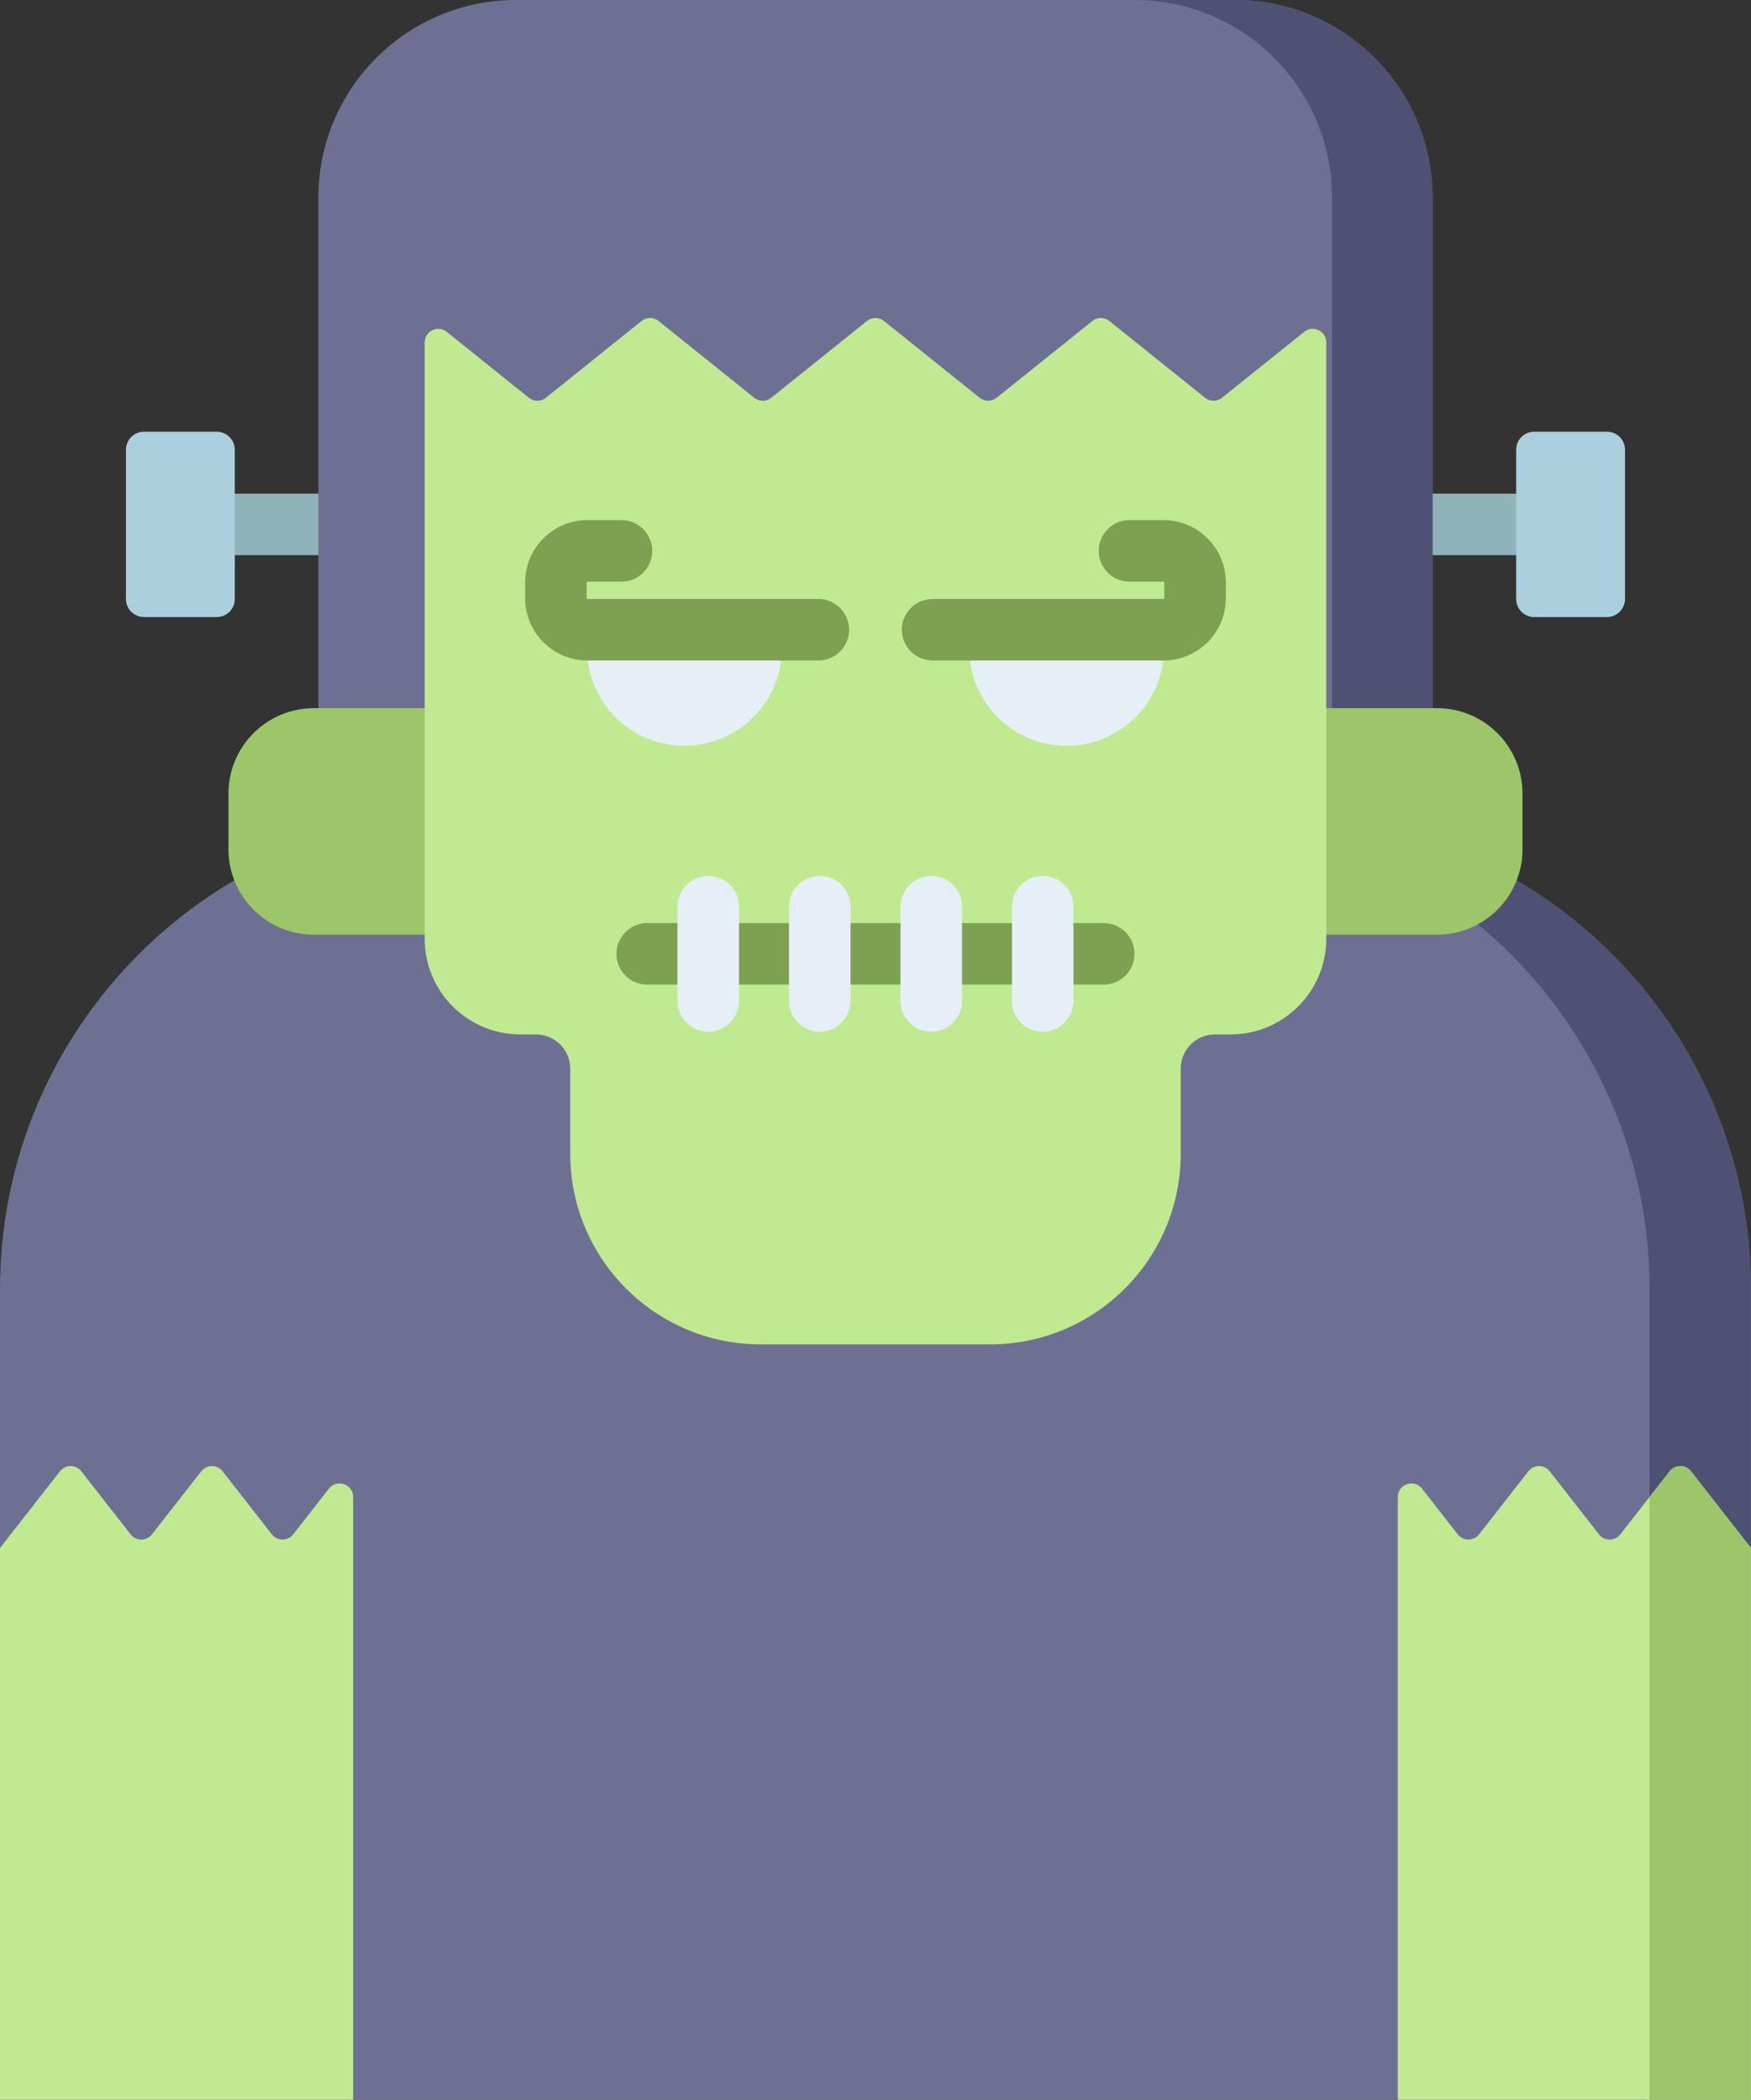 <svg xmlns="http://www.w3.org/2000/svg" xmlns:xlink="http://www.w3.org/1999/xlink" width="427" height="512" version="1.1" viewBox="0 0 427 512"><rect x="0" y="0" width="427" height="512" fill="#333333" stroke="none"/><title>016-frankenstein</title><desc>Created with Sketch.</desc><g id="login" fill="none" fill-rule="evenodd" stroke="none" stroke-width="1"><g id="016-frankenstein" fill-rule="nonzero"><path id="Shape" fill="#90B2BA" d="M369.73,135.363 L349.348,135.363 C345.203,135.363 341.848,132.004 341.848,127.863 C341.848,123.719 345.203,120.363 349.348,120.363 L369.73,120.363 C373.875,120.363 377.23,123.719 377.23,127.863 C377.23,132.004 373.875,135.363 369.73,135.363 Z"/><path id="Shape" fill="#90B2BA" d="M77.641,135.363 L57.258,135.363 C53.113,135.363 49.758,132.004 49.758,127.863 C49.758,123.719 53.113,120.363 57.258,120.363 L77.641,120.363 C81.785,120.363 85.141,123.719 85.141,127.863 C85.141,132.004 81.781,135.363 77.641,135.363 Z"/><path id="Shape" fill="#6E7093" d="M426.988,512 L0,512 L0,314.371 C0,250.566 51.723,198.844 115.527,198.844 L311.461,198.844 C375.266,198.844 426.988,250.566 426.988,314.371 L426.988,512 Z"/><path id="Shape" fill="#4E5173" d="M311.461,198.844 L286.738,198.844 C350.539,198.844 402.266,250.566 402.266,314.371 L402.266,512 L426.988,512 L426.988,314.371 C426.988,250.566 375.266,198.844 311.461,198.844 Z"/><path id="Shape" fill="#6E7093" d="M125.844,0 L301.145,0 C327.766,0 349.348,21.582 349.348,48.203 L349.348,190.141 L77.641,190.141 L77.641,48.203 C77.641,21.582 99.223,0 125.844,0 Z"/><path id="Shape" fill="#4E5173" d="M301.145,0 L276.641,0 C303.262,0 324.84,21.582 324.84,48.203 L324.84,190.141 L349.348,190.141 L349.348,48.203 C349.348,21.582 327.766,0 301.145,0 Z"/><path id="Shape" fill="#9BC66A" d="M350.449,227.914 L310.465,227.914 L310.465,172.68 L350.449,172.68 C361.953,172.68 371.277,182.008 371.277,193.512 L371.277,207.082 C371.277,218.586 361.953,227.914 350.449,227.914 Z"/><path id="Shape" fill="#9BC66A" d="M76.539,227.914 L116.523,227.914 L116.523,172.68 L76.539,172.68 C65.035,172.68 55.711,182.008 55.711,193.512 L55.711,207.082 C55.711,218.586 65.035,227.914 76.539,227.914 Z"/><path id="Shape" fill="#BFEA92" d="M323.422,83.496 L323.422,228.895 C323.422,241.781 312.977,252.23 300.086,252.23 L296.285,252.23 C291.672,252.23 287.93,255.973 287.93,260.586 L287.93,281.32 C287.93,306.996 267.113,327.812 241.438,327.812 L185.551,327.812 C159.871,327.812 139.059,306.996 139.059,281.32 L139.059,260.586 C139.059,255.973 135.316,252.23 130.703,252.23 L126.898,252.23 C114.012,252.23 103.566,241.785 103.566,228.898 L103.566,83.5 C103.566,80.723 106.777,79.184 108.941,80.922 L128.977,96.992 C130.184,97.961 131.906,97.961 133.113,96.992 L156.453,78.266 C157.664,77.297 159.387,77.297 160.594,78.266 L183.934,96.992 C185.145,97.961 186.863,97.961 188.074,96.992 L211.414,78.266 C212.625,77.297 214.344,77.297 215.555,78.266 L238.895,96.992 C240.105,97.961 241.824,97.961 243.031,96.992 L266.387,78.266 C267.594,77.297 269.312,77.297 270.523,78.266 L293.863,96.992 C295.074,97.961 296.793,97.961 298.004,96.992 L318.051,80.914 C320.211,79.184 323.422,80.723 323.422,83.496 Z"/><path id="Shape" fill="#ACCFDD" d="M391.867,150.461 L374.141,150.461 C371.707,150.461 369.73,148.484 369.73,146.051 L369.73,109.676 C369.73,107.238 371.707,105.266 374.141,105.266 L391.867,105.266 C394.305,105.266 396.277,107.238 396.277,109.676 L396.277,146.051 C396.277,148.484 394.305,150.461 391.867,150.461 Z"/><path id="Shape" fill="#ACCFDD" d="M35.117,150.461 L52.848,150.461 C55.281,150.461 57.258,148.484 57.258,146.051 L57.258,109.676 C57.258,107.238 55.281,105.266 52.848,105.266 L35.117,105.266 C32.684,105.266 30.711,107.238 30.711,109.676 L30.711,146.051 C30.711,148.484 32.684,150.461 35.117,150.461 Z"/><path id="Shape" fill="#7EA052" d="M269.156,240.078 L157.828,240.078 C153.688,240.078 150.328,236.719 150.328,232.578 C150.328,228.434 153.688,225.078 157.828,225.078 L269.156,225.078 C273.301,225.078 276.656,228.434 276.656,232.578 C276.656,236.719 273.301,240.078 269.156,240.078 Z"/><g id="Group" fill="#E6EFF5" transform="translate(165, 213)"><path id="Shape" d="M7.711,38.566 C3.566,38.566 0.211,35.211 0.211,31.066 L0.211,8.086 C0.211,3.945 3.566,0.586 7.711,0.586 C11.855,0.586 15.211,3.945 15.211,8.086 L15.211,31.066 C15.211,35.211 11.852,38.566 7.711,38.566 Z"/><path id="Shape" d="M34.898,38.566 C30.758,38.566 27.398,35.211 27.398,31.066 L27.398,8.086 C27.398,3.945 30.758,0.586 34.898,0.586 C39.043,0.586 42.398,3.945 42.398,8.086 L42.398,31.066 C42.398,35.211 39.043,38.566 34.898,38.566 Z"/><path id="Shape" d="M62.09,38.566 C57.945,38.566 54.59,35.211 54.59,31.066 L54.59,8.086 C54.59,3.945 57.945,0.586 62.09,0.586 C66.23,0.586 69.59,3.945 69.59,8.086 L69.59,31.066 C69.59,35.211 66.23,38.566 62.09,38.566 Z"/><path id="Shape" d="M89.277,38.566 C85.133,38.566 81.777,35.211 81.777,31.066 L81.777,8.086 C81.777,3.945 85.133,0.586 89.277,0.586 C93.422,0.586 96.777,3.945 96.777,8.086 L96.777,31.066 C96.777,35.211 93.422,38.566 89.277,38.566 Z"/></g><path id="Shape" fill="#BFEA92" d="M426.988,377.469 L412.367,358.758 C411.043,357.062 408.48,357.062 407.156,358.758 L395.141,374.133 C393.816,375.824 391.254,375.824 389.93,374.133 L377.918,358.758 C376.594,357.062 374.031,357.062 372.707,358.758 L360.695,374.133 C359.371,375.824 356.809,375.824 355.484,374.133 L346.785,362.992 C344.848,360.516 340.871,361.883 340.871,365.027 L340.871,512 L426.988,512 L426.988,377.469 Z"/><path id="Shape" fill="#9BC66A" d="M412.367,358.758 C411.043,357.062 408.48,357.062 407.156,358.758 L402.266,365.016 L402.266,512 L426.988,512 L426.988,377.469 L412.367,358.758 Z"/><path id="Shape" fill="#BFEA92" d="M0,377.469 L14.621,358.758 C15.945,357.062 18.508,357.062 19.832,358.758 L31.848,374.133 C33.172,375.824 35.734,375.824 37.059,374.133 L49.07,358.758 C50.395,357.062 52.957,357.062 54.281,358.758 L66.293,374.133 C67.617,375.824 70.18,375.824 71.504,374.133 L80.203,362.992 C82.141,360.516 86.117,361.883 86.117,365.027 L86.117,512 L0,512 L0,377.469 Z"/><path id="Shape" fill="#E6EFF5" d="M283.855,158.09 C283.855,171.211 273.219,181.852 260.098,181.852 C246.977,181.852 236.336,171.211 236.336,158.09 C236.336,156.539 236.488,155.02 236.777,153.551 L283.418,153.551 C283.707,155.02 283.855,156.539 283.855,158.09 Z"/><path id="Shape" fill="#E6EFF5" d="M143.133,158.09 C143.133,171.211 153.77,181.852 166.891,181.852 C180.012,181.852 190.652,171.211 190.652,158.09 C190.652,156.539 190.5,155.02 190.211,153.551 L143.57,153.551 C143.281,155.02 143.133,156.539 143.133,158.09 Z"/><path id="Shape" fill="#7EA052" d="M283.758,161.051 L227.43,161.051 C223.285,161.051 219.93,157.691 219.93,153.551 C219.93,149.406 223.285,146.051 227.43,146.051 L283.758,146.051 C283.852,146.051 283.93,145.973 283.93,145.879 L283.93,142 C283.93,141.914 283.844,141.828 283.758,141.828 L275.43,141.828 C271.285,141.828 267.93,138.473 267.93,134.328 C267.93,130.188 271.285,126.828 275.43,126.828 L283.758,126.828 C292.121,126.828 298.93,133.637 298.93,142 L298.93,145.879 C298.93,154.246 292.121,161.051 283.758,161.051 Z"/><path id="Shape" fill="#7EA052" d="M199.559,161.051 L143.23,161.051 C134.867,161.051 128.059,154.246 128.059,145.879 L128.059,142 C128.059,133.637 134.867,126.828 143.23,126.828 L151.559,126.828 C155.703,126.828 159.059,130.188 159.059,134.328 C159.059,138.473 155.703,141.828 151.559,141.828 L143.23,141.828 C143.145,141.828 143.059,141.914 143.059,142 L143.059,145.879 C143.059,145.973 143.137,146.051 143.23,146.051 L199.559,146.051 C203.703,146.051 207.059,149.406 207.059,153.551 C207.059,157.691 203.703,161.051 199.559,161.051 Z"/></g></g></svg>